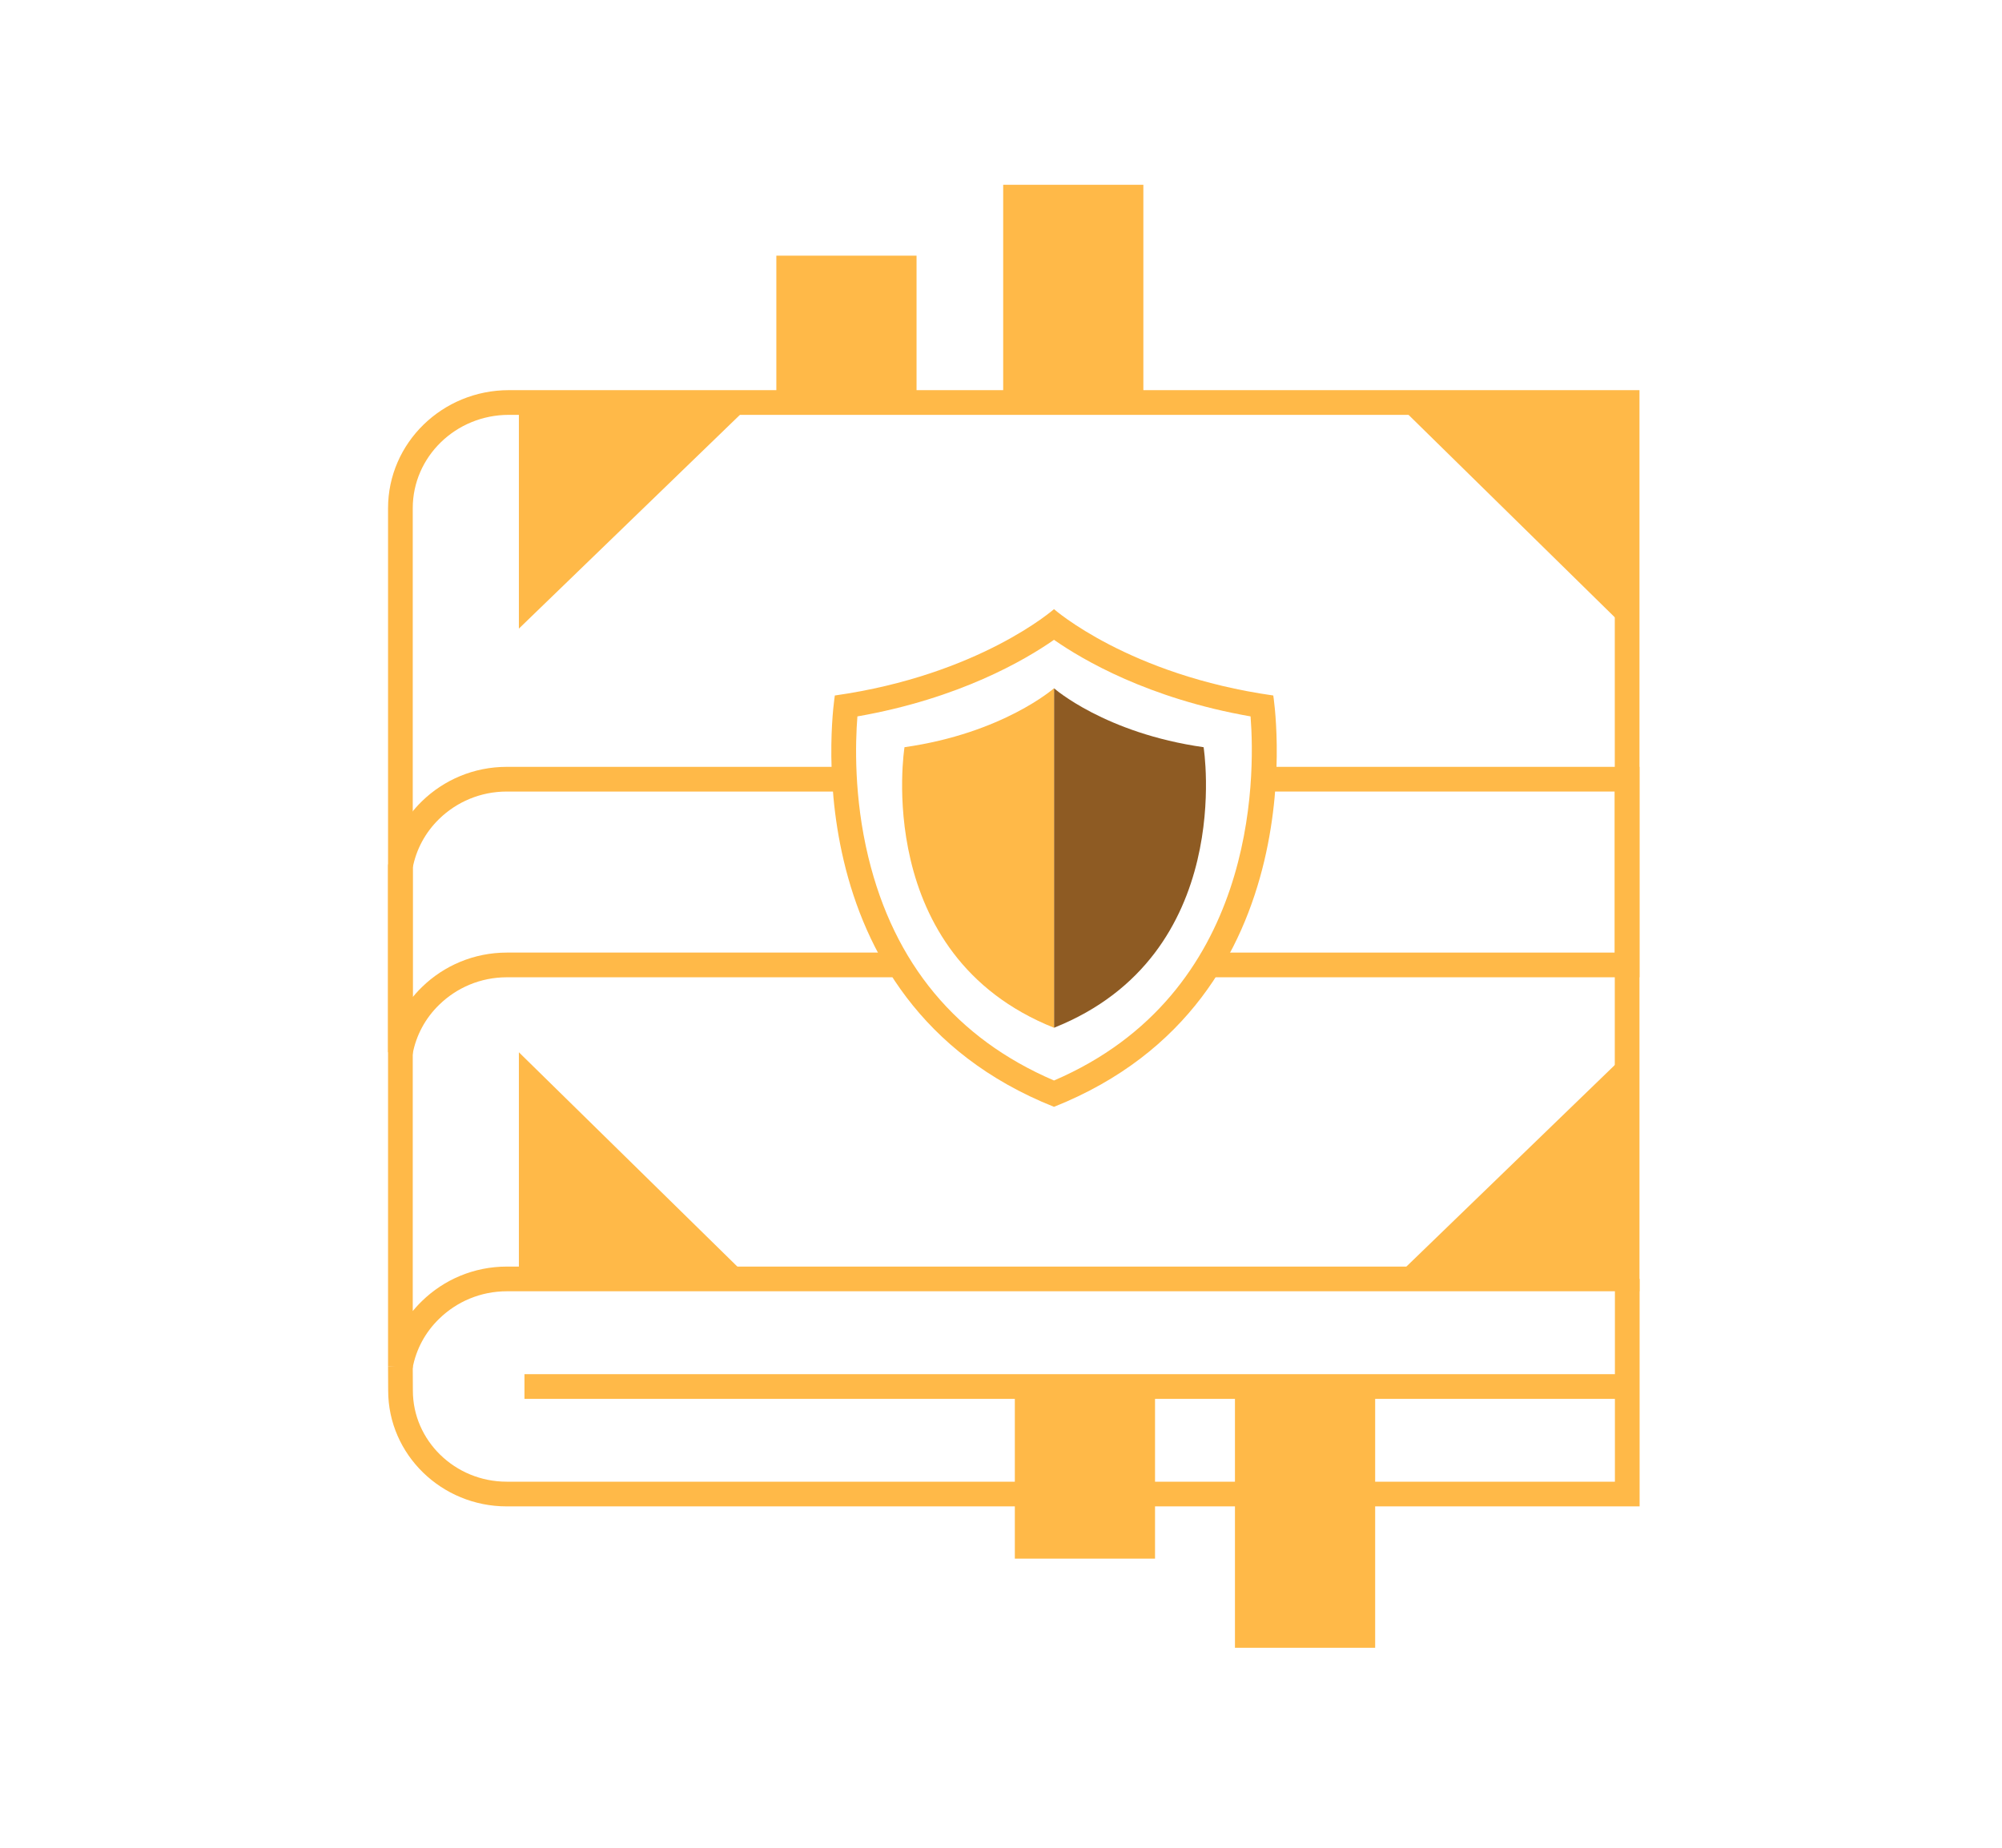 <svg width="65" height="60" viewBox="0 0 65 60" fill="none" xmlns="http://www.w3.org/2000/svg">
<path d="M52.829 44.824C52.829 44.957 52.821 45.09 52.805 45.22H52.829V44.824Z" fill="#FFB948"/>
<path d="M52.829 13.07V41.529H16.457C15.491 41.529 14.618 41.913 13.982 42.533C13.475 43.023 13.129 43.655 13 44.361V16.502C13 14.608 14.578 13.07 16.521 13.07H52.829Z" stroke="#FFB948" stroke-width="0.802" stroke-miterlimit="10"/>
<path d="M28.985 31.333H16.457C15.491 31.333 14.618 31.717 13.982 32.337C13.475 32.827 13.129 33.462 13 34.168V30.713V28.133C13.129 27.427 13.475 26.796 13.978 26.306C14.614 25.686 15.487 25.302 16.453 25.302H27.19" stroke="#FFB948" stroke-width="0.802" stroke-miterlimit="10"/>
<path d="M41.163 25.302H52.829V28.133V31.333H39.456" stroke="#FFB948" stroke-width="0.802" stroke-miterlimit="10"/>
<path d="M34.221 20.776C35.158 21.431 37.299 22.686 40.603 23.263C40.76 25.286 40.792 32.263 34.221 35.086C31.057 33.729 29.029 31.29 28.192 27.831C27.721 25.886 27.77 24.122 27.838 23.263C31.142 22.686 33.283 21.431 34.221 20.776ZM34.221 19.78C34.221 19.78 31.798 21.918 27.105 22.584C27.105 22.584 25.512 32.471 34.221 35.941C42.929 32.474 41.34 22.584 41.34 22.584C36.643 21.918 34.221 19.78 34.221 19.78Z" fill="#FFB948"/>
<path d="M34.221 33.373V22.349C34.221 22.349 35.875 23.808 39.078 24.263C39.078 24.263 40.161 31.008 34.221 33.373Z" fill="#8E5B23"/>
<path d="M34.221 22.349V33.373C28.281 31.004 29.367 24.263 29.367 24.263C32.567 23.808 34.221 22.349 34.221 22.349Z" fill="#FFB948"/>
<path d="M13 44.361L13.004 45.157C13.004 47.004 14.553 48.514 16.449 48.514H48.781H52.833V41.529" stroke="#FFB948" stroke-width="0.802" stroke-miterlimit="10"/>
<path d="M52.829 45.023H17.028" stroke="#FFB948" stroke-width="0.802" stroke-miterlimit="10"/>
<path d="M24.437 13.071L16.847 20.412V13.071H24.437Z" fill="#FFB948"/>
<path d="M52.829 20.439L45.296 13.043H52.829V20.439Z" fill="#FFB948"/>
<path d="M45.239 41.537L52.829 34.196V41.537H45.239Z" fill="#FFB948"/>
<path d="M16.847 34.169L24.385 41.565H16.847V34.169Z" fill="#FFB948"/>
<path d="M44.648 45.251H40.096V53.506H44.648V45.251Z" fill="#FFB948"/>
<path d="M37.501 45.251H32.949V50.612H37.501V45.251Z" fill="#FFB948"/>
<path d="M29.758 8.302H25.206V12.737H29.758V8.302Z" fill="#FFB948"/>
<path d="M37.122 6H32.571V12.737H37.122V6Z" fill="#FFB948"/>
</svg>
